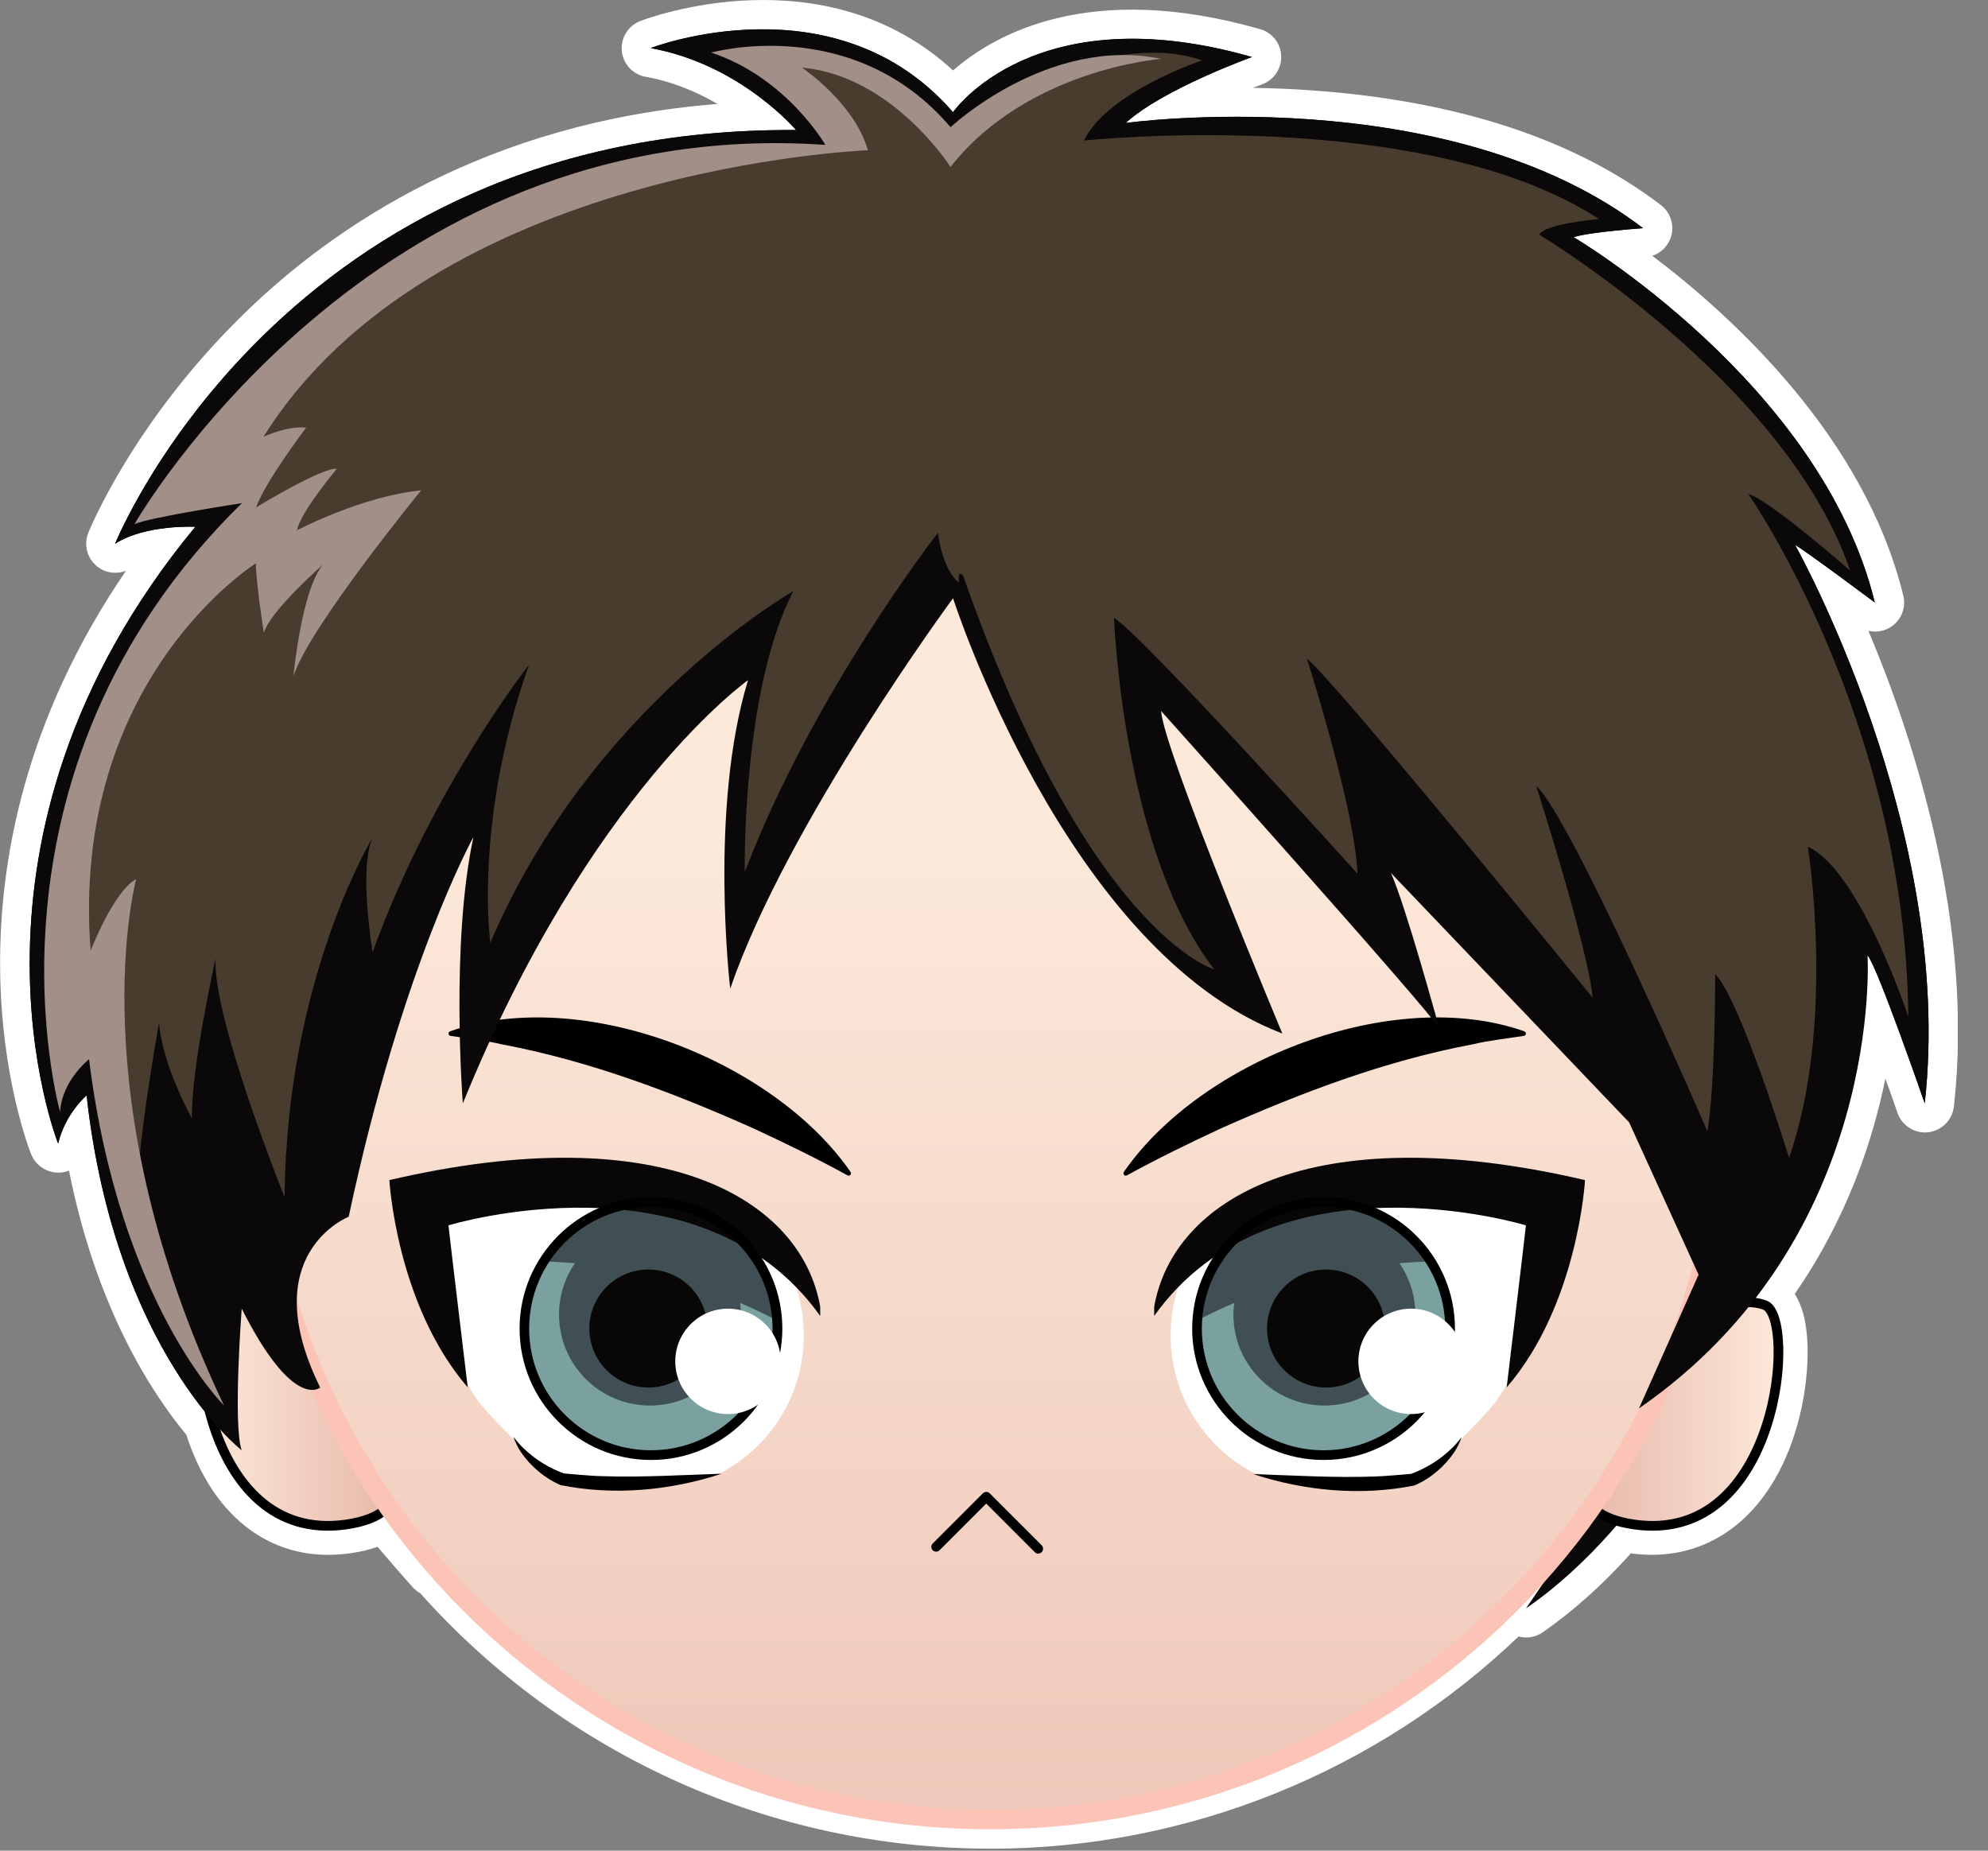 <svg width="58" height="54" viewBox="0 0 58 54" fill="none" xmlns="http://www.w3.org/2000/svg">
<rect x="0" y="0" width="58" height="54" fill="#808080" stroke="none"/>
<g clip-path="url(#clip0_823_46001)">
<path d="M52.372 15.902C52.609 16.021 54.698 17.581 54.698 17.581C53.138 11.185 45.907 6.919 45.907 6.919C46.427 6.764 47.937 6.659 47.937 6.659C42.216 2.289 32.843 3.59 32.843 3.59C33.925 2.6 36.526 1.665 36.526 1.665C30.16 -0.156 27.805 3.276 27.805 3.276C24.371 -0.679 18.981 1.405 18.981 1.405C21.601 1.874 23.226 3.796 23.226 3.796C8.248 3.694 3.361 15.866 3.361 15.866C4.246 15.295 5.701 15.371 5.701 15.371C-1.843 24.498 1.696 33.368 1.696 33.368C1.905 32.483 2.527 31.963 2.527 31.963C3.104 37.145 5.048 40.112 6.19 41.45C6.699 43.151 7.892 44.796 10.097 44.483C10.62 44.409 10.981 44.262 11.222 44.061C12.058 45.068 12.672 45.746 12.672 45.746C12.643 45.689 12.618 45.633 12.593 45.576C16.527 50.172 22.367 53.092 28.891 53.092C36.155 53.092 42.572 49.477 46.45 43.951C46.47 43.974 46.49 43.993 46.509 44.013L44.525 46.928C45.52 46.238 46.433 45.373 47.264 44.395C47.391 44.429 47.527 44.46 47.682 44.48C51.934 45.087 52.428 38.408 51.49 38.077C51.38 38.038 51.272 38.015 51.165 38.004C51.187 37.956 51.21 37.905 51.233 37.857C54.814 33.19 54.492 27.867 54.492 27.867C54.789 28.224 56.16 32.189 56.16 32.189C57.053 24.213 52.377 15.897 52.377 15.897L52.372 15.902Z" fill="#A18F88"/>
<path d="M28.888 53.941C22.528 53.941 16.496 51.233 12.262 46.49C12.18 46.444 12.106 46.385 12.041 46.314C12.022 46.292 11.615 45.839 11.015 45.133C10.781 45.218 10.515 45.28 10.221 45.322C8.016 45.636 6.238 44.347 5.436 41.865C4.407 40.621 2.81 38.16 2.013 34.157C1.933 34.188 1.849 34.208 1.761 34.214C1.393 34.239 1.049 34.024 0.91 33.682C0.769 33.326 -2.287 25.377 3.677 16.652C3.395 16.765 3.067 16.72 2.824 16.519C2.538 16.284 2.439 15.891 2.575 15.549C2.629 15.419 3.901 12.304 7.086 9.186C9.732 6.594 14.207 3.567 20.934 3.033C20.357 2.697 19.648 2.386 18.837 2.241C18.461 2.174 18.178 1.865 18.141 1.487C18.105 1.108 18.325 0.752 18.681 0.613C18.91 0.526 24.049 -1.399 27.806 2.055C28.99 1.018 31.763 -0.582 36.766 0.851C37.119 0.952 37.368 1.269 37.379 1.637C37.391 2.004 37.164 2.338 36.82 2.462C36.743 2.49 36.653 2.524 36.551 2.564C37.099 2.572 37.69 2.595 38.312 2.64C42.538 2.945 45.953 4.07 48.457 5.984C48.737 6.199 48.855 6.563 48.754 6.903C48.672 7.171 48.465 7.38 48.208 7.465C50.551 9.237 54.398 12.748 55.529 17.381C55.614 17.729 55.47 18.093 55.173 18.288C54.972 18.421 54.735 18.458 54.512 18.407C55.854 21.604 57.601 26.977 57.005 32.289C56.959 32.681 56.648 32.992 56.256 33.038C55.863 33.083 55.49 32.845 55.36 32.472C55.246 32.144 55.128 31.805 55.006 31.469C54.639 33.283 53.887 35.556 52.361 37.755C52.934 38.632 52.745 40.35 52.508 41.308C51.821 44.115 49.932 45.65 47.581 45.325C46.758 46.241 45.893 47.015 45.008 47.629C44.797 47.776 44.536 47.812 44.305 47.75C40.192 51.685 34.68 53.943 28.894 53.943L28.888 53.941ZM12.991 44.83C13.082 44.878 13.164 44.943 13.234 45.025C17.16 49.613 22.865 52.245 28.888 52.245C35.59 52.245 41.894 48.963 45.755 43.465C45.902 43.253 46.139 43.123 46.396 43.106C46.656 43.092 46.905 43.191 47.078 43.383L47.1 43.408C47.145 43.451 47.185 43.499 47.219 43.55C47.306 43.544 47.394 43.556 47.479 43.578C47.589 43.606 47.691 43.629 47.798 43.643C48.768 43.782 49.525 43.448 50.111 42.62C51.007 41.356 51.128 39.477 50.99 38.838C50.752 38.79 50.543 38.64 50.422 38.425C50.286 38.188 50.275 37.899 50.388 37.654L50.453 37.512C50.481 37.453 50.512 37.396 50.554 37.343C53.887 33.001 53.641 27.97 53.638 27.921C53.618 27.557 53.833 27.218 54.172 27.085C54.514 26.952 54.902 27.048 55.136 27.331C55.159 27.359 55.196 27.401 55.252 27.503C54.529 21.553 51.668 16.383 51.631 16.318C51.447 15.993 51.501 15.589 51.756 15.317C52.013 15.049 52.414 14.978 52.748 15.145C52.779 15.162 52.827 15.19 52.892 15.23C50.506 10.671 45.531 7.686 45.475 7.652C45.187 7.479 45.025 7.154 45.065 6.818C45.099 6.532 45.277 6.286 45.529 6.162C40.175 3.482 33.038 4.421 32.959 4.432C32.591 4.483 32.232 4.288 32.074 3.952C31.916 3.615 31.995 3.217 32.269 2.965C32.645 2.623 33.156 2.295 33.691 2.004C29.996 1.747 28.569 3.669 28.498 3.765C28.348 3.977 28.105 4.11 27.845 4.121C27.585 4.132 27.334 4.031 27.164 3.833C25.612 2.046 23.602 1.651 22.005 1.699C23.161 2.42 23.831 3.197 23.877 3.251C24.091 3.505 24.137 3.858 23.998 4.158C23.86 4.455 23.56 4.647 23.229 4.647H23.224C17.257 4.605 12.256 6.524 8.322 10.348C6.75 11.877 5.67 13.421 5.006 14.537C5.39 14.509 5.676 14.52 5.747 14.523C6.066 14.54 6.349 14.735 6.479 15.029C6.609 15.323 6.561 15.662 6.357 15.911C1.108 22.26 1.422 28.385 2.001 31.299C2.239 31.11 2.561 31.065 2.844 31.178C3.132 31.294 3.335 31.559 3.369 31.87C3.923 36.848 5.778 39.663 6.835 40.898C6.911 40.989 6.97 41.093 7.004 41.207C7.377 42.459 8.194 43.898 9.978 43.643C10.439 43.578 10.62 43.459 10.676 43.411C10.849 43.267 11.075 43.197 11.298 43.216C11.521 43.236 11.73 43.346 11.875 43.519C12.341 44.078 12.737 44.539 12.994 44.83H12.991Z" fill="white"/>
<path d="M44.522 46.93C51.699 41.97 54.486 27.873 54.486 27.873C54.783 28.229 56.154 32.195 56.154 32.195C57.047 24.218 52.372 15.902 52.372 15.902C52.609 16.021 54.698 17.581 54.698 17.581C53.138 11.185 45.907 6.919 45.907 6.919C46.427 6.764 47.937 6.659 47.937 6.659C42.215 2.289 32.842 3.59 32.842 3.59C33.925 2.6 36.526 1.665 36.526 1.665C30.16 -0.156 27.805 3.276 27.805 3.276C24.371 -0.679 18.981 1.405 18.981 1.405C21.601 1.874 23.226 3.796 23.226 3.796C8.248 3.694 3.358 15.866 3.358 15.866C4.243 15.295 5.698 15.371 5.698 15.371C-1.843 24.498 1.696 33.368 1.696 33.368C1.905 32.483 2.527 31.963 2.527 31.963C3.358 39.454 7.052 42.317 7.052 42.317C6.792 41.594 7.052 38.185 7.052 38.185C8.562 41.181 12.669 45.746 12.669 45.746C10.744 41.845 10.173 35.499 10.173 35.499C11.733 28.164 13.813 24.419 13.813 24.419C13.138 27.54 13.503 32.192 13.503 32.192C17.197 23.11 21.824 19.843 21.824 19.843C20.679 23.588 21.304 28.843 21.304 28.843C22.969 24.006 27.805 17.451 27.805 17.451C27.805 17.451 31.101 27.743 37.413 30.154C37.413 30.154 33.95 21.889 33.874 20.742C33.874 20.742 41.732 29.51 41.992 30.004C41.992 30.004 41.006 26.401 40.579 25.468L48.346 33.786C48.346 33.786 46.653 40.975 46.535 41.523C46.416 42.071 48.386 41.263 48.386 41.263" fill="#0A0808"/>
<path d="M8.166 38.521C8.166 38.521 7.227 37.749 6.289 38.08C5.35 38.411 5.848 45.09 10.096 44.483C14.348 43.875 8.166 38.521 8.166 38.521Z" fill="url(#paint0_linear_823_46001)" stroke="black" stroke-width="0.283" stroke-miterlimit="10"/>
<path d="M49.61 38.521C49.61 38.521 50.548 37.749 51.487 38.08C52.425 38.411 51.928 45.09 47.679 44.483C43.428 43.875 49.61 38.521 49.61 38.521Z" fill="url(#paint1_linear_823_46001)" stroke="black" stroke-width="0.283" stroke-miterlimit="10"/>
<path d="M28.888 53.093C40.732 53.093 50.334 43.491 50.334 31.647C50.334 19.803 40.732 10.201 28.888 10.201C17.044 10.201 7.442 19.803 7.442 31.647C7.442 43.491 17.044 53.093 28.888 53.093Z" fill="url(#paint2_linear_823_46001)" stroke="#FCC3B7" stroke-width="0.565" stroke-miterlimit="10"/>
<path d="M37.343 43.095C38.298 43.279 40.161 43.182 40.992 43.126C41.261 43.05 41.518 42.937 41.758 42.795C42.219 42.388 43.047 41.622 43.649 40.893C44.124 40.189 44.378 39.598 44.378 39.598C44.395 39.414 44.407 39.389 44.418 39.468L45.187 36.958L45.048 35.217L41.266 34.674L40.596 34.858C40.017 34.587 39.369 34.437 38.685 34.437C36.184 34.437 34.154 36.466 34.154 38.968C34.154 40.718 35.146 42.236 36.599 42.99C36.763 42.999 37.001 43.03 37.34 43.095H37.343Z" fill="white"/>
<path d="M38.614 42.459C40.653 42.459 42.306 40.806 42.306 38.767C42.306 36.728 40.653 35.076 38.614 35.076C36.576 35.076 34.923 36.728 34.923 38.767C34.923 40.806 36.576 42.459 38.614 42.459Z" fill="#7AA19F"/>
<path d="M38.614 35.076C36.655 35.076 35.052 36.602 34.931 38.533C35.236 38.369 35.595 38.194 36.01 38.018C35.996 38.131 35.985 38.242 35.985 38.357C35.985 39.822 37.172 41.012 38.639 41.012C40.106 41.012 41.293 39.824 41.293 38.357C41.293 37.801 41.121 37.286 40.83 36.859C41.124 36.834 41.426 36.817 41.737 36.803C41.084 35.765 39.928 35.076 38.611 35.076H38.614Z" fill="#404F54"/>
<path d="M38.688 40.486C39.638 40.486 40.409 39.715 40.409 38.764C40.409 37.814 39.638 37.043 38.688 37.043C37.737 37.043 36.966 37.814 36.966 38.764C36.966 39.715 37.737 40.486 38.688 40.486Z" fill="#080606"/>
<path d="M33.673 38.131C34.21 35.039 38.176 32.551 46.243 34.434C46.243 34.434 46.043 38.063 43.957 40.483C43.957 40.483 44.457 36.331 44.519 35.754C44.519 35.754 37.167 33.507 33.673 38.397" fill="#080606"/>
<path d="M38.615 42.6C36.503 42.6 34.782 40.881 34.782 38.767C34.782 36.653 36.5 34.934 38.615 34.934C40.729 34.934 42.448 36.653 42.448 38.767C42.448 40.881 40.729 42.6 38.615 42.6ZM38.615 35.217C36.656 35.217 35.064 36.808 35.064 38.767C35.064 40.726 36.656 42.317 38.615 42.317C40.574 42.317 42.165 40.726 42.165 38.767C42.165 36.808 40.574 35.217 38.615 35.217Z" fill="black"/>
<path d="M41.169 41.26C42.018 41.26 42.707 40.572 42.707 39.722C42.707 38.873 42.018 38.185 41.169 38.185C40.32 38.185 39.631 38.873 39.631 39.722C39.631 40.572 40.32 41.26 41.169 41.26Z" fill="white"/>
<path d="M32.806 34.171C35.079 30.915 40.633 28.758 44.449 30.084C44.491 30.093 44.534 30.132 44.514 30.18C44.505 30.206 44.486 30.22 44.46 30.225C43.951 30.305 43.44 30.358 42.939 30.477C40.412 30.955 37.984 31.873 35.641 32.916C34.708 33.349 33.778 33.801 32.877 34.296C32.82 34.33 32.747 34.256 32.789 34.2L32.806 34.174V34.171Z" fill="black"/>
<path d="M30.29 45.334C30.253 45.334 30.219 45.319 30.191 45.291L28.772 43.872L27.41 45.235C27.356 45.288 27.265 45.288 27.212 45.235C27.158 45.181 27.158 45.09 27.212 45.037L28.676 43.572C28.73 43.519 28.82 43.519 28.874 43.572L30.392 45.09C30.445 45.144 30.445 45.235 30.392 45.288C30.363 45.316 30.329 45.331 30.293 45.331L30.29 45.334Z" fill="black"/>
<path d="M20.261 43.095C19.306 43.279 17.443 43.182 16.612 43.126C16.344 43.05 16.087 42.937 15.846 42.795C15.385 42.388 14.557 41.622 13.955 40.893C13.48 40.189 13.226 39.598 13.226 39.598C13.209 39.414 13.198 39.389 13.186 39.468L12.418 36.958L12.556 35.217L16.338 34.674L17.008 34.858C17.587 34.587 18.235 34.437 18.919 34.437C21.42 34.437 23.45 36.466 23.45 38.968C23.45 40.718 22.458 42.236 21.005 42.99C20.841 42.999 20.603 43.03 20.264 43.095H20.261Z" fill="white"/>
<path d="M18.989 42.459C21.028 42.459 22.681 40.806 22.681 38.767C22.681 36.728 21.028 35.076 18.989 35.076C16.951 35.076 15.298 36.728 15.298 38.767C15.298 40.806 16.951 42.459 18.989 42.459Z" fill="#7AA19F"/>
<path d="M18.99 35.076C20.948 35.076 22.551 36.602 22.673 38.533C22.367 38.369 22.009 38.194 21.593 38.018C21.607 38.131 21.618 38.242 21.618 38.357C21.618 39.822 20.431 41.012 18.964 41.012C17.497 41.012 16.31 39.824 16.31 38.357C16.31 37.801 16.482 37.286 16.774 36.859C16.48 36.834 16.177 36.817 15.866 36.803C16.519 35.765 17.675 35.076 18.992 35.076H18.99Z" fill="#404F54"/>
<path d="M18.916 40.486C19.866 40.486 20.637 39.715 20.637 38.764C20.637 37.814 19.866 37.043 18.916 37.043C17.965 37.043 17.194 37.814 17.194 38.764C17.194 39.715 17.965 40.486 18.916 40.486Z" fill="#080606"/>
<path d="M23.93 38.131C23.393 35.039 19.427 32.551 11.36 34.434C11.36 34.434 11.561 38.063 13.647 40.483C13.647 40.483 13.146 36.331 13.084 35.754C13.084 35.754 20.436 33.507 23.93 38.397" fill="#080606"/>
<path d="M15.159 38.767C15.159 36.656 16.877 34.934 18.992 34.934C21.106 34.934 22.825 36.653 22.825 38.767C22.825 40.881 21.106 42.6 18.992 42.6C16.88 42.6 15.159 40.881 15.159 38.767ZM15.438 38.767C15.438 40.726 17.03 42.317 18.989 42.317C20.948 42.317 22.539 40.726 22.539 38.767C22.539 36.808 20.948 35.217 18.989 35.217C17.03 35.217 15.438 36.808 15.438 38.767Z" fill="black"/>
<path d="M21.239 41.26C22.088 41.26 22.777 40.572 22.777 39.722C22.777 38.873 22.088 38.185 21.239 38.185C20.39 38.185 19.701 38.873 19.701 39.722C19.701 40.572 20.39 41.26 21.239 41.26Z" fill="white"/>
<path d="M21.055 43.002C19.877 43.038 18.729 43.112 17.562 43.072C17.231 43.067 16.651 43.007 16.451 42.993C16.032 42.841 15.623 42.592 15.295 42.278C15.179 42.173 15.08 42.052 14.978 41.925C15.032 42.075 15.102 42.224 15.193 42.363C15.481 42.784 15.883 43.129 16.355 43.333C17.909 43.646 19.552 43.494 21.052 43.002H21.055Z" fill="black"/>
<path d="M24.798 34.171C22.526 30.915 16.971 28.758 13.155 30.084C13.113 30.093 13.071 30.132 13.091 30.18C13.099 30.206 13.119 30.22 13.144 30.225C13.653 30.305 14.165 30.358 14.665 30.477C17.192 30.955 19.62 31.873 21.963 32.916C22.896 33.349 23.826 33.801 24.728 34.296C24.784 34.33 24.858 34.256 24.815 34.2L24.798 34.174V34.171Z" fill="black"/>
<path d="M36.565 43.013C37.744 43.05 38.892 43.123 40.059 43.084C40.39 43.078 40.969 43.019 41.17 43.005C41.588 42.852 41.998 42.603 42.326 42.289C42.442 42.185 42.541 42.063 42.643 41.936C42.589 42.086 42.518 42.236 42.428 42.374C42.14 42.795 41.738 43.14 41.266 43.344C39.712 43.657 38.069 43.505 36.568 43.013H36.565Z" fill="black"/>
<path d="M47.818 41.094C54.995 36.133 54.486 27.871 54.486 27.871C54.783 28.227 56.154 32.193 56.154 32.193C57.047 24.216 52.372 15.9 52.372 15.9C52.609 16.019 54.698 17.579 54.698 17.579C53.138 11.182 45.907 6.917 45.907 6.917C46.427 6.761 47.937 6.657 47.937 6.657C42.215 2.287 32.842 3.587 32.842 3.587C33.925 2.598 36.526 1.662 36.526 1.662C30.16 -0.158 27.805 3.273 27.805 3.273C24.371 -0.681 18.981 1.402 18.981 1.402C21.601 1.871 23.226 3.793 23.226 3.793C8.248 3.695 3.358 15.866 3.358 15.866C4.243 15.295 5.698 15.371 5.698 15.371C-1.843 24.498 1.696 33.368 1.696 33.368C1.905 32.484 2.527 31.964 2.527 31.964C3.358 39.454 7.052 42.318 7.052 42.318C6.792 41.594 7.052 38.185 7.052 38.185C8.562 41.181 9.342 40.486 9.342 40.486C7.417 36.585 10.173 35.503 10.173 35.503C11.733 28.168 13.813 24.422 13.813 24.422C13.138 27.543 13.503 32.196 13.503 32.196C17.197 23.113 21.824 19.846 21.824 19.846C20.679 23.591 21.304 28.846 21.304 28.846C22.969 24.009 27.805 17.455 27.805 17.455C27.805 17.455 31.101 27.746 37.413 30.157C37.413 30.157 33.95 21.892 33.874 20.745C33.874 20.745 41.732 29.513 41.992 30.008C41.992 30.008 41.006 26.404 40.579 25.471L47.53 32.749L49.556 37.193" fill="#0A0808"/>
<path d="M27.361 15.552C27.361 15.552 23.743 20.179 21.728 25.448C21.728 25.448 21.637 20.134 23.147 17.248C23.147 17.248 17.259 20.584 14.305 27.509C14.305 27.509 13.81 23.981 15.433 19.399C15.433 19.399 12.612 22.972 10.871 27.783C10.871 27.783 10.458 25.355 10.871 24.439C10.871 24.439 8.352 28.572 8.304 34.934C8.304 34.934 6.196 29.708 6.289 27.967C6.289 27.967 5.557 31.265 5.602 32.639C5.602 32.639 4.731 31.082 4.641 29.844C4.641 29.844 3.77 34.609 4.044 35.754L3.083 29.524L1.755 27.096L3.038 20.821L6.382 16.149L7.207 15.552L6.84 13.353L7.62 11.292C7.62 11.292 14.401 5.978 16.646 5.43C18.89 4.882 24.758 4.147 24.758 4.147L22.143 1.764H23.517C23.517 1.764 26.632 2.863 27.548 3.918L30.618 2.177C30.618 2.177 33.196 1.077 35.067 1.764C35.067 1.764 32.311 2.68 31.624 4.101C31.624 4.101 41.52 3.047 46.65 6.391C46.65 6.391 45.048 6.53 44.909 6.849C44.909 6.849 52.1 11.154 53.98 16.652C53.98 16.652 51.69 14.636 51.003 14.407C51.003 14.407 55.585 20.959 55.676 29.663C55.676 29.663 54.257 25.386 52.745 24.708C52.745 24.708 53.57 29.841 52.196 33.784C52.196 33.784 50.777 29.16 50.042 28.427C50.042 28.427 50.042 31.726 49.813 33.01C49.813 33.01 45.873 23.894 44.819 22.93C44.819 22.93 46.331 27.647 46.467 29.114C46.467 29.114 38.908 19.815 38.128 19.218C38.128 19.218 39.527 23.571 39.606 25.493C39.606 25.493 33.328 18.531 32.5 18.026C32.5 18.026 32.755 24.829 35.426 28.286C35.426 28.286 31.76 27.254 28.096 16.787C28.096 16.787 27.935 16.598 27.975 17.002C27.975 17.002 27.52 16.697 27.364 15.552H27.361Z" fill="#473C2E"/>
<path d="M27.732 4.873C27.732 4.873 26.039 2.207 23.396 1.973C23.396 1.973 24.925 2.993 25.321 4.384C25.321 4.384 12.624 4.862 7.686 12.745C7.686 12.745 8.401 12.412 8.932 12.479C8.932 12.479 7.731 14.062 7.468 14.809C7.468 14.809 9.365 13.644 9.828 13.678C9.828 13.678 8.766 14.941 8.664 15.473C8.664 15.473 10.56 14.475 12.288 14.308C12.288 14.308 8.995 18.333 8.562 19.73C8.562 19.73 8.794 17.203 9.427 16.471C9.427 16.471 7.898 17.802 7.697 18.466C7.697 18.466 7.465 16.971 7.465 16.437C7.465 16.437 2.044 19.823 2.643 27.743C2.643 27.743 3.307 26.013 3.974 25.649C3.974 25.649 2.245 31.992 6.535 41.009C6.535 41.009 3.483 38.021 2.598 30.909C2.598 30.909 1.809 31.52 1.753 32.444C1.753 32.444 -1.034 22.607 7.058 14.681C7.058 14.681 4.316 15.1 3.921 15.297C3.921 15.297 10.773 3.298 24.08 4.228C24.08 4.228 22.947 2.258 20.748 1.535C20.748 1.535 24.889 0.364 27.732 3.711C27.732 3.711 30.581 1.034 33.877 1.718C33.877 1.718 29.98 2.012 27.732 4.87V4.873Z" fill="#A18F88"/>
</g>
<defs>
<linearGradient id="paint0_linear_823_46001" x1="5.887" y1="41.26" x2="11.589" y2="41.26" gradientUnits="userSpaceOnUse">
<stop stop-color="#FCE9DA"/>
<stop offset="1" stop-color="#E7B7A9"/>
</linearGradient>
<linearGradient id="paint1_linear_823_46001" x1="51.886" y1="41.26" x2="46.184" y2="41.26" gradientUnits="userSpaceOnUse">
<stop stop-color="#FCE9DA"/>
<stop offset="1" stop-color="#E7B7A9"/>
</linearGradient>
<linearGradient id="paint2_linear_823_46001" x1="28.888" y1="24.371" x2="28.888" y2="67.262" gradientUnits="userSpaceOnUse">
<stop stop-color="#FCE9DA"/>
<stop offset="1" stop-color="#E7B7A9"/>
</linearGradient>
<clipPath id="clip0_823_46001">
<rect width="57.118" height="53.941" fill="white"/>
</clipPath>
</defs>
</svg>

